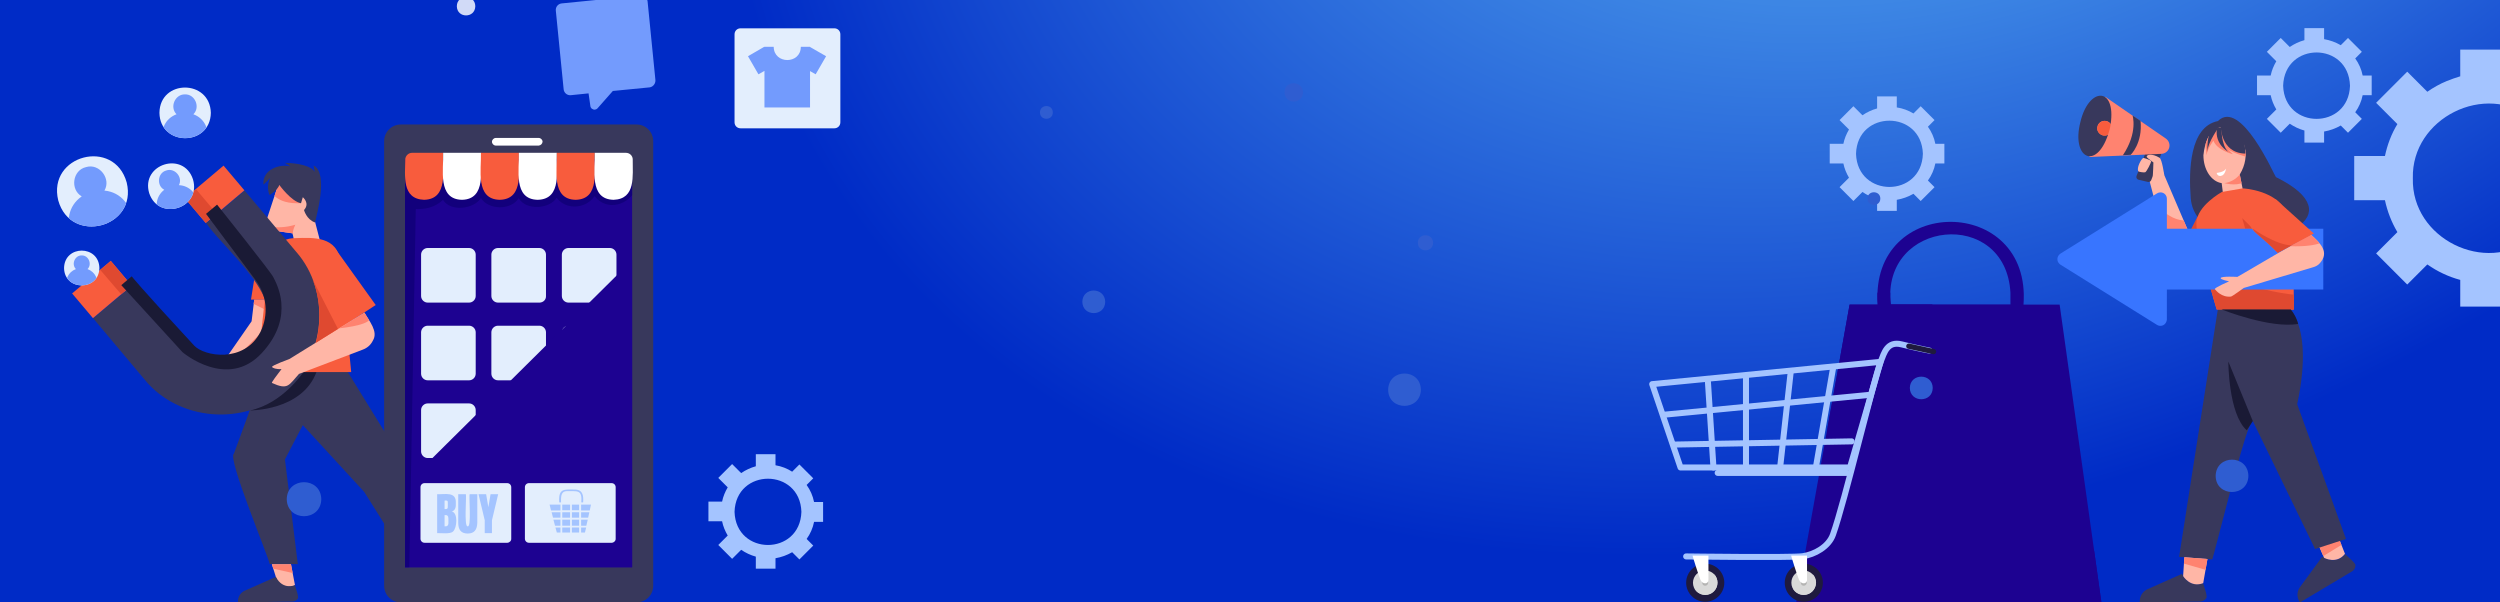 <?xml version="1.0" encoding="utf-8"?>
<!-- Generator: Adobe Illustrator 26.0.2, SVG Export Plug-In . SVG Version: 6.00 Build 0)  -->
<svg version="1.1" id="Layer_1" xmlns="http://www.w3.org/2000/svg" xmlns:xlink="http://www.w3.org/1999/xlink" x="0px" y="0px"
	 viewBox="0 0 1245 300" style="enable-background:new 0 0 1245 300;" xml:space="preserve">
<rect x="0" y="0" width="1245" height="300" fill="#333333" stroke="none"/>
<style type="text/css">
	.st0{clip-path:url(#SVGID_00000114758640670548478160000010423802094133191823_);}
	.st1{fill:url(#SVGID_00000106857486641941762240000001188245761394649260_);}
	.st2{fill:#A4C4FF;}
	.st3{fill:#1D0291;}
	.st4{clip-path:url(#SVGID_00000128475788714422982470000005082540209287165329_);}
	.st5{fill:#DF4930;}
	.st6{fill:#FFB6A6;}
	.st7{clip-path:url(#SVGID_00000099626704845411723360000013777375287086281126_);}
	.st8{fill:#FF8370;}
	.st9{fill:#38385C;}
	.st10{fill:#F85C3D;}
	.st11{clip-path:url(#SVGID_00000030470490179621590890000000820544576317285783_);}
	.st12{fill:#1A1A35;}
	.st13{clip-path:url(#SVGID_00000102509752015717184760000010605805809666828971_);}
	.st14{clip-path:url(#SVGID_00000001649541349174195860000009999159421216877238_);}
	.st15{clip-path:url(#SVGID_00000108296507953585436350000016534720125024532387_);}
	.st16{fill:#FFFFFF;}
	.st17{clip-path:url(#SVGID_00000121988852615430444970000014538630107973063088_);}
	.st18{clip-path:url(#SVGID_00000160180170976544393380000015628137977348270741_);}
	.st19{fill:#3875FF;}
	.st20{clip-path:url(#SVGID_00000147188247985440533980000005295734344051669182_);}
	.st21{clip-path:url(#SVGID_00000140009057719897202920000016529704320194368445_);}
	.st22{clip-path:url(#SVGID_00000109711963113818963580000006537044805951874229_);}
	.st23{fill:#739BFD;}
	.st24{clip-path:url(#SVGID_00000152948132529896272740000003690364137794854803_);}
	.st25{clip-path:url(#SVGID_00000073713934414541323430000006593816497921288383_);}
	.st26{clip-path:url(#SVGID_00000075139263302108459850000015052527411051549341_);}
	.st27{clip-path:url(#SVGID_00000115482531655024458230000015180059722470128550_);}
	.st28{clip-path:url(#SVGID_00000028294428773728891480000001438132896283788958_);}
	.st29{clip-path:url(#SVGID_00000107584797109097762120000012784126556559806132_);}
	.st30{clip-path:url(#SVGID_00000048503290864271831170000011625531072078554772_);}
	.st31{clip-path:url(#SVGID_00000085243097830586722840000016734271247608708542_);}
	.st32{clip-path:url(#SVGID_00000093879492364822886110000009915696682984740259_);}
	.st33{fill:#E3EEFD;}
	.st34{clip-path:url(#SVGID_00000045600186889050341140000009811505522713140889_);}
	.st35{clip-path:url(#SVGID_00000008133640992302135520000008172123083025846937_);}
	.st36{clip-path:url(#SVGID_00000127732394082139982940000007205657163009559738_);}
	.st37{clip-path:url(#SVGID_00000005248771731020348870000018292470602032273325_);}
	.st38{fill:#2F5DD1;}
	.st39{fill:#D1DAF7;}
	.st40{clip-path:url(#SVGID_00000080164644113937105890000009895473973826513301_);}
	.st41{clip-path:url(#SVGID_00000178165270633471512020000012084552123134310292_);}
	.st42{clip-path:url(#SVGID_00000028326991541447730210000011786860310609835176_);}
	.st43{fill:#12007C;}
	.st44{clip-path:url(#SVGID_00000022542223665110797670000018030469076463696547_);}
	.st45{fill:none;stroke:#A4C4FF;stroke-width:3;stroke-linecap:round;stroke-linejoin:round;}
	.st46{fill:none;stroke:#1F1A3E;stroke-width:2.62;stroke-linecap:round;stroke-linejoin:round;}
	.st47{fill:#1F1A3E;}
	.st48{fill:#D9D9D9;}
	.st49{fill:#B4B4B3;}
</style>
<g>
	<g id="Layer_2_00000089566639633931080950000008809695840782511024_">
		<g id="Слой_1">
			<g>
				<defs>
					<rect id="SVGID_1_" width="1245" height="300"/>
				</defs>
				<clipPath id="SVGID_00000070805066076035230330000011933525749061964946_">
					<use xlink:href="#SVGID_1_"  style="overflow:visible;"/>
				</clipPath>
				<g style="clip-path:url(#SVGID_00000070805066076035230330000011933525749061964946_);">
					
						<radialGradient id="SVGID_00000070101880990750379150000016554094259700388278_" cx="1769.45" cy="829.683" r="700.62" gradientTransform="matrix(-0.76 0.55 0.47 0.5 1940.34 -1631.31)" gradientUnits="userSpaceOnUse">
						<stop  offset="0" style="stop-color:#73D7FF"/>
						<stop  offset="1" style="stop-color:#002BC6"/>
					</radialGradient>
					<rect style="fill:url(#SVGID_00000070101880990750379150000016554094259700388278_);" width="1245" height="300"/>
					<path class="st2" d="M1218.4,40.4c-3.4,1.4-6.6,3.2-9.6,5.3l-10-10l-15.5,15.5l10.6,10.6c-3,4.9-5,10.3-6.2,15.9h-15.3v22h15.3
						c1.2,5.6,3.3,11,6.2,15.9l-10.6,10.6l15.5,15.5l10-10c5,3.5,10.5,6.1,16.4,7.7v13.3h22v-12.2c4.9-0.8,9.6-2.2,14-4.4v-17.6
						c-23.4,18.6-60.4,0.3-59.6-29.7c-0.8-30,36.2-48.4,59.6-29.7V41.3c-4.4-2.1-9.2-3.6-14-4.4V24.7h-22V38
						C1222.9,38.7,1220.6,39.5,1218.4,40.4z"/>
					<path class="st2" d="M1157.4,19.5V14h-9.8v6c-2.6,0.7-5.1,1.9-7.3,3.4l-4.5-4.5l-6.9,6.9l4.7,4.7c-1.3,2.2-2.3,4.6-2.8,7.1
						h-6.8v9.8h6.8c0.5,2.5,1.5,4.9,2.8,7.1l-4.7,4.7l6.9,6.9l4.5-4.5c2.2,1.5,4.7,2.7,7.3,3.4v6h9.8v-5.5c2.9-0.5,5.7-1.5,8.3-3
						l3.6,3.6l6.9-6.9l-3.3-3.3c1.8-2.5,3.1-5.4,3.7-8.5h4.5v-9.8h-4.5c-0.6-3.1-1.9-6-3.7-8.5l3.3-3.3l-6.9-6.9l-3.6,3.6
						C1163.1,21,1160.3,20,1157.4,19.5z M1170.3,42.7c-0.7,22-32.6,22-33.3,0C1137.7,20.6,1169.6,20.6,1170.3,42.7z"/>
					<path class="st2" d="M944.6,53.5V48h-9.8v6c-2.6,0.7-5.1,1.9-7.3,3.4l-4.5-4.5l-6.9,6.9l4.7,4.7c-1.3,2.2-2.3,4.6-2.8,7.1h-6.8
						v9.8h6.8c0.5,2.5,1.5,4.9,2.8,7.1l-4.7,4.7l6.9,6.9l4.5-4.5c2.2,1.5,4.7,2.7,7.3,3.4v6h9.8v-5.5c2.9-0.5,5.7-1.5,8.3-3l3.6,3.6
						l6.9-6.9l-3.3-3.3c1.8-2.5,3.1-5.4,3.7-8.5h4.5v-9.8h-4.5c-0.6-3.1-1.9-6-3.7-8.5l3.3-3.3l-6.9-6.9l-3.6,3.6
						C950.4,55,947.5,53.9,944.6,53.5z M957.6,76.6c-0.7,22-32.6,22-33.3,0C924.9,54.6,956.9,54.6,957.6,76.6z"/>
					<path class="st2" d="M386.2,231.7v-5.5h-9.8v6c-2.6,0.7-5.1,1.9-7.3,3.4l-4.5-4.5l-6.9,6.9l4.7,4.7c-1.3,2.2-2.3,4.6-2.8,7.1
						h-6.8v9.8h6.8c0.5,2.5,1.5,4.9,2.8,7.1l-4.7,4.7l6.9,6.9l4.5-4.5c2.2,1.5,4.7,2.7,7.3,3.4v6h9.8V278c2.9-0.5,5.7-1.5,8.3-3
						l3.6,3.6l6.9-6.9l-3.3-3.3c1.8-2.5,3.1-5.4,3.7-8.5h4.5V250h-4.5c-0.6-3.1-1.9-6-3.7-8.5l3.3-3.3l-6.9-6.9l-3.6,3.6
						C392,233.3,389.2,232.2,386.2,231.7z M399.1,254.9c-0.7,22-32.6,22-33.3,0C366.5,232.9,398.4,232.9,399.1,254.9z"/>
					<path id="SVGID" class="st3" d="M921.1,151.7h14c-4.1-55,76.8-54.9,72.6,0h18l20.8,148.3h-152L921.1,151.7z M1001.2,145.8
						c-2.3-42.6-64.4-36.5-59.6,5.8h59.6V145.8z"/>
					<g>
						<defs>
							<path id="SVGID_00000070823696994794559930000001338347698779581876_" d="M921.1,151.7h14c-4.1-55,76.8-54.9,72.6,0h18
								l20.8,148.3h-152L921.1,151.7z M1001.2,145.8c-2.3-42.6-64.4-36.5-59.6,5.8h59.6V145.8z"/>
						</defs>
						<clipPath id="SVGID_00000036945719876039846230000007648854501927546559_">
							<use xlink:href="#SVGID_00000070823696994794559930000001338347698779581876_"  style="overflow:visible;"/>
						</clipPath>
						<g style="clip-path:url(#SVGID_00000036945719876039846230000007648854501927546559_);">
							<g>
								<path class="st3" d="M1060.8,285.8c-69.9-43.7-87.1-56.9-99.4-140.1h-47.3l-9.4,161.8l151.6-0.5L1060.8,285.8z"/>
							</g>
						</g>
					</g>
					<polygon class="st5" points="1095,106.6 1083.3,129.6 1100.8,131.4 					"/>
					<polygon id="SVGID-2" class="st6" points="1074.9,80.4 1090.6,117.1 1078.2,119.5 1070.2,89.1 					"/>
					<g>
						<defs>
							<polygon id="SVGID_00000026869961588271358540000006902485343888513956_" points="1074.9,80.4 1090.6,117.1 1078.2,119.5 
								1070.2,89.1 							"/>
						</defs>
						<clipPath id="SVGID_00000163056809244326456850000013816214346350810288_">
							<use xlink:href="#SVGID_00000026869961588271358540000006902485343888513956_"  style="overflow:visible;"/>
						</clipPath>
						<g style="clip-path:url(#SVGID_00000163056809244326456850000013816214346350810288_);">
							<path class="st8" d="M1071.7,99.2c0,0,7.5,11.1,17.2,10.6l4.3,9.2l-18.2-2.1L1071.7,99.2z"/>
						</g>
					</g>
					<path class="st9" d="M1068.4,76.3l-4.4,11.3c-0.3,0.8,0.1,1.6,0.9,1.9c0,0,0.1,0,0.1,0l4.6,1.1c0.7,0.2,1.4-0.2,1.7-0.9
						l5.1-13.3L1068.4,76.3z"/>
					<path class="st8" d="M1048.4,48.2l30.2,20.8c1.4,1,2.1,2.7,1.7,4.4l0,0c-0.4,1.8-2,3.1-3.8,3.2l-36,1.6L1048.4,48.2z"/>
					<path class="st9" d="M1044.5,63c0.5-2,2.5-3.2,4.5-2.7c0.9,0.2,1.6,0.7,2.1,1.5c2.8-18.8-11-18.6-15.1-0.9
						c-4.5,17.7,7.7,24.2,13.8,6.2c-1.8,0.9-4.1,0.2-5-1.6C1044.4,64.7,1044.3,63.8,1044.5,63z"/>
					<path class="st10" d="M1051.1,61.8c-1.2-1.7-3.4-2.1-5.1-0.9c-0.7,0.5-1.3,1.3-1.5,2.1c-0.8,3,2.7,5.7,5.3,4.1
						C1050.4,65.4,1050.9,63.6,1051.1,61.8z"/>
					<path class="st9" d="M1062,57.5c0,0,2.8,8.4-4.8,19.8l3.9-0.2c0,0,6-5.8,4.9-16.9L1062,57.5z"/>
					<path class="st6" d="M1077.8,87.2c0,0-1.1-7.8-2.3-8.6c-3.9-2.4-6.8-1.6-6.4-0.4c0.2,0.5,3.3,2.7,3.3,2.7s-0.2,6.2-0.3,6.7
						C1071.8,88.6,1077.8,87.2,1077.8,87.2z"/>
					<path class="st6" d="M1067.4,78.6c0,0,3.9,1.1,3.9,1.7s-2.3,5.3-3,5.5s-3.3-0.2-3.4-0.5C1063.9,83.8,1066.2,79.2,1067.4,78.6z"
						/>
					<path class="st9" d="M1167.9,275.9c0,0-4.3,5.9-11.4,1.3l-11.2,15.3c-1.6,2.3-1.5,5.3,0.1,7.5l0,0l26-15.5
						c1-0.6,1.6-1.7,1.6-2.9C1173.2,280.3,1168.6,276.9,1167.9,275.9z"/>
					<path id="SVGID-3" class="st6" d="M1154.1,270.2l3.3,7.6c0,0,6.2,3.4,10.4-2l-4.4-11.1L1154.1,270.2z"/>
					<g>
						<defs>
							<path id="SVGID_00000123441289191404905760000006481499249474060179_" d="M1154.1,270.2l3.3,7.6c0,0,6.2,3.4,10.4-2
								l-4.4-11.1L1154.1,270.2z"/>
						</defs>
						<clipPath id="SVGID_00000143579358387079432510000013406502474574493852_">
							<use xlink:href="#SVGID_00000123441289191404905760000006481499249474060179_"  style="overflow:visible;"/>
						</clipPath>
						<g style="clip-path:url(#SVGID_00000143579358387079432510000013406502474574493852_);">
							<polygon class="st8" points="1156.4,277.3 1166.8,270.9 1164.7,265.3 1153.3,271.9 							"/>
						</g>
					</g>
					<path class="st9" d="M1144,201.3c9.5-44.4-7.9-51.2-7.9-51.2h-31l-19.9,127.2l16.5,1.3c0.9-1.7,17.5-70.5,20.2-68.9l31,63.7
						l15.4-5L1144,201.3z"/>
					<path class="st12" d="M1121.9,209.7l-12.2-29.7c0,0,0,26.2,9.2,34.3L1121.9,209.7z"/>
					<path class="st9" d="M1104.5,60.3c11.4-11.4,28,26.8,28.9,27.9c39.5,19.3-0.7,37.4-28.9,26.7c-7.5-1.9-12.9-8.4-13.5-16.1
						C1089.9,84.7,1090.5,63.1,1104.5,60.3z"/>
					<path id="SVGID-4" class="st6" d="M1097.3,77.3c2.9-27.5,29.8-9.7,18.1,9.6l2.8,13.8l-10.4,1.8l-1.4-11.3
						C1101.2,90.4,1097.3,84.5,1097.3,77.3z"/>
					<g>
						<defs>
							<path id="SVGID_00000111183912119823216430000008422275338433455797_" d="M1097.3,77.3c2.9-27.5,29.8-9.7,18.1,9.6l2.8,13.8
								l-10.4,1.8l-1.4-11.3C1101.2,90.4,1097.3,84.5,1097.3,77.3z"/>
						</defs>
						<clipPath id="SVGID_00000105402437917496992500000003014298179240253618_">
							<use xlink:href="#SVGID_00000111183912119823216430000008422275338433455797_"  style="overflow:visible;"/>
						</clipPath>
						<g style="clip-path:url(#SVGID_00000105402437917496992500000003014298179240253618_);">
							<path class="st8" d="M1119.7,78.4c0,0-7.7-2-10.3-4.2l2.6,2.6c0,0-7.9-1.9-9.7-6.7c0,0-3.1,3.9-3.4,7.2
								c-0.5-4-2.4-12.5,5.3-13.6l14.9,11.9L1119.7,78.4z"/>
						</g>
					</g>
					<g>
						<defs>
							<path id="SVGID_00000081625790592809158670000012576925455754464402_" d="M1097.3,77.3c2.9-27.5,29.8-9.7,18.1,9.6l2.8,13.8
								l-10.4,1.8l-1.4-11.3C1101.2,90.4,1097.3,84.5,1097.3,77.3z"/>
						</defs>
						<clipPath id="SVGID_00000046305902942417540970000010029634772932197265_">
							<use xlink:href="#SVGID_00000081625790592809158670000012576925455754464402_"  style="overflow:visible;"/>
						</clipPath>
						<g style="clip-path:url(#SVGID_00000046305902942417540970000010029634772932197265_);">
							<path class="st8" d="M1115.3,87c-1.9,2.3-4.6,3.8-7.6,4.2c0,0,5.7,1.6,9.3-0.3L1115.3,87"/>
						</g>
					</g>
					<g>
						<defs>
							<path id="SVGID_00000010280169086094062410000005335408613896188304_" d="M1097.3,77.3c2.9-27.5,29.8-9.7,18.1,9.6l2.8,13.8
								l-10.4,1.8l-1.4-11.3C1101.2,90.4,1097.3,84.5,1097.3,77.3z"/>
						</defs>
						<clipPath id="SVGID_00000057143869876764354190000017812022068646745498_">
							<use xlink:href="#SVGID_00000010280169086094062410000005335408613896188304_"  style="overflow:visible;"/>
						</clipPath>
						<g style="clip-path:url(#SVGID_00000057143869876764354190000017812022068646745498_);">
							<path class="st16" d="M1103.9,86.1c0,0,3.5-0.2,4.7-2.1c0,0-0.5,3.3-2.6,3.6c-0.9,0.2-1.8-0.3-2-1.2
								C1103.9,86.3,1103.9,86.2,1103.9,86.1z"/>
						</g>
					</g>
					<path class="st9" d="M1105.9,62c0,0-0.5,14.2,12.3,14.5C1118.2,76.6,1118.6,60.1,1105.9,62z"/>
					<path class="st9" d="M1106.3,63.4c0,0-0.3,8.9,3.4,12.2c0,0-6.8-3.6-5.7-11.4C1104,64.2,1104.3,63.3,1106.3,63.4z"/>
					<path class="st9" d="M1105.1,63.2c0,0-5.6,7.5-5.9,12.4c0,0-0.2-7.8,2.2-12.2L1105.1,63.2z"/>
					<path id="SVGID-5" class="st10" d="M1103.9,154.1c0,0-10.4-34.5-10.1-43.1s12.7-15.4,12.7-15.4l10.4-1.8c0,0,18.1,0.9,22,13
						s3.4,47.4,3.4,47.4L1103.9,154.1z"/>
					<g>
						<defs>
							<path id="SVGID_00000091016150476747241250000007287138804165287589_" d="M1103.9,154.1c0,0-10.4-34.5-10.1-43.1
								s12.7-15.4,12.7-15.4l10.4-1.8c0,0,18.1,0.9,22,13s3.4,47.4,3.4,47.4L1103.9,154.1z"/>
						</defs>
						<clipPath id="SVGID_00000086687959446604814460000007574477885672882862_">
							<use xlink:href="#SVGID_00000091016150476747241250000007287138804165287589_"  style="overflow:visible;"/>
						</clipPath>
						<g style="clip-path:url(#SVGID_00000086687959446604814460000007574477885672882862_);">
							<path class="st5" d="M1094.9,134c0,0,34.6,13.2,52.6,13v9.6h-46.8L1094.9,134z"/>
						</g>
					</g>
					<g>
						<defs>
							<path id="SVGID_00000110446245084438084200000017636195025318351803_" d="M1103.9,154.1c0,0-10.4-34.5-10.1-43.1
								s12.7-15.4,12.7-15.4l10.4-1.8c0,0,18.1,0.9,22,13s3.4,47.4,3.4,47.4L1103.9,154.1z"/>
						</defs>
						<clipPath id="SVGID_00000031921739689882385720000010821075028496912814_">
							<use xlink:href="#SVGID_00000110446245084438084200000017636195025318351803_"  style="overflow:visible;"/>
						</clipPath>
						<g style="clip-path:url(#SVGID_00000031921739689882385720000010821075028496912814_);">
							<polyline class="st5" points="1121.9,113.9 1116.6,108.6 1118.1,113.9 1121.9,113.9 							"/>
						</g>
					</g>
					<path class="st19" d="M1157,113.9h-77.9V99c0-1.8-1.4-3.2-3.2-3.2c-0.6,0-1.2,0.2-1.7,0.5l-48.1,30c-1.5,1-2,3-1,4.5
						c0.3,0.4,0.6,0.7,1,1l48.1,30c1.5,0.9,3.5,0.5,4.4-1.1c0.3-0.5,0.5-1.1,0.5-1.6v-14.9h77.9V113.9z"/>
					<path id="SVGID-6" class="st6" d="M1110.1,140.1c0,0-4.3-0.8-4.2-1.6c0.2-1.1,8.3-0.6,8.3-0.6c3.3-1.8,34.2-20.3,36.8-20.9
						c4.5,4.1,9.5,8.7,3.9,14.5l0,0c-0.8,0.7-1.7,1.2-2.7,1.5l-34.8,10.4c0,0-5.7,4.2-6.4,4.3c-4.7,0.5-7.5-3.1-8-3.7
						S1110.1,140.1,1110.1,140.1z"/>
					<g>
						<defs>
							<path id="SVGID_00000063624612519032213530000003120865428641207464_" d="M1110.1,140.1c0,0-4.3-0.8-4.2-1.6
								c0.2-1.1,8.3-0.6,8.3-0.6c3.3-1.8,34.2-20.3,36.8-20.9c4.5,4.1,9.5,8.7,3.9,14.5l0,0c-0.8,0.7-1.7,1.2-2.7,1.5l-34.8,10.4
								c0,0-5.7,4.2-6.4,4.3c-4.7,0.5-7.5-3.1-8-3.7S1110.1,140.1,1110.1,140.1z"/>
						</defs>
						<clipPath id="SVGID_00000058566848662388949830000001455818614242841228_">
							<use xlink:href="#SVGID_00000063624612519032213530000003120865428641207464_"  style="overflow:visible;"/>
						</clipPath>
						<g style="clip-path:url(#SVGID_00000058566848662388949830000001455818614242841228_);">
							<path class="st8" d="M1157.9,119.7c0,0-2.9,3.8-20.4,2.8l15.3-9.5L1157.9,119.7z"/>
						</g>
					</g>
					<path id="SVGID-7" class="st10" d="M1133.3,99.2l19,17.1l-18,9.6C1119.3,110.4,1113.7,114.8,1133.3,99.2z"/>
					<g>
						<defs>
							<path id="SVGID_00000178888381481409624480000016374381902859210889_" d="M1133.3,99.2l19,17.1l-18,9.6
								C1119.3,110.4,1113.7,114.8,1133.3,99.2z"/>
						</defs>
						<clipPath id="SVGID_00000082364807183457447050000012542334235340670115_">
							<use xlink:href="#SVGID_00000178888381481409624480000016374381902859210889_"  style="overflow:visible;"/>
						</clipPath>
						<g style="clip-path:url(#SVGID_00000082364807183457447050000012542334235340670115_);">
							<path class="st5" d="M1121.9,113.9c0,0,11.5,8.2,19.5,8.3l0,0l-7.2,5C1134.2,127.2,1123.1,117.2,1121.9,113.9"/>
						</g>
					</g>
					<path class="st9" d="M1097.2,290.4c0,0-6.7,2.9-10.6-4.6l-17.3,7.7c-2.5,1.2-3.9,3.8-3.7,6.5l0,0l30.2-0.4
						c1.2-0.1,2.2-0.7,2.9-1.7C1099.6,296.9,1097.3,291.6,1097.2,290.4z"/>
					<path id="SVGID-8" class="st6" d="M1087.8,277.5l-0.6,9.4c0,0,3.6,6,10,3.5l2.1-12L1087.8,277.5z"/>
					<g>
						<defs>
							<path id="SVGID_00000048488699679600447570000005943585385770704259_" d="M1087.8,277.5l-0.6,9.4c0,0,3.6,6,10,3.5l2.1-12
								L1087.8,277.5z"/>
						</defs>
						<clipPath id="SVGID_00000090973908381798401160000008116568967113710240_">
							<use xlink:href="#SVGID_00000048488699679600447570000005943585385770704259_"  style="overflow:visible;"/>
						</clipPath>
						<g style="clip-path:url(#SVGID_00000090973908381798401160000008116568967113710240_);">
							<path class="st8" d="M1085.9,280.2l13.6,3.9c0,0,1.8-7.8,1.1-8.2s-13.4,0-13.4,0L1085.9,280.2z"/>
						</g>
					</g>
					<path class="st12" d="M1106.3,154.1c0,0,24.3,9.7,38.2,7.2c-0.7-2.6-2-5.1-3.7-7.2H1106.3z"/>
					<path class="st23" d="M326.4,39.9l-3.9-39.2c-0.2-1.8-1.8-3.1-3.6-2.9c0,0,0,0,0,0l-39.2,3.9c-1.8,0.2-3.1,1.8-2.9,3.6
						c0,0,0,0,0,0l3.9,39.2c0.2,1.8,1.8,3.1,3.6,2.9c0,0,0,0,0,0l8.8-0.9l0.9,6.3c0.1,1.1,1.2,1.9,2.3,1.8c0.5-0.1,1-0.3,1.3-0.7
						l7.6-8.6l18.4-1.8C325.3,43.2,326.5,41.6,326.4,39.9z"/>
					<path id="SVGID-9" class="st6" d="M220.8,287.2l-3.8-8.3l-10.4,2.1l5.4,10.6C215.9,293.1,221.7,294.4,220.8,287.2z"/>
					<g>
						<defs>
							<path id="SVGID_00000027566376078063140120000006828185608647802045_" d="M220.8,287.2l-3.8-8.3l-10.4,2.1l5.4,10.6
								C215.9,293.1,221.7,294.4,220.8,287.2z"/>
						</defs>
						<clipPath id="SVGID_00000005950071236701631020000015016991292963446717_">
							<use xlink:href="#SVGID_00000027566376078063140120000006828185608647802045_"  style="overflow:visible;"/>
						</clipPath>
						<g style="clip-path:url(#SVGID_00000005950071236701631020000015016991292963446717_);">
							<polygon class="st8" points="221.8,281 206.6,287.2 202.7,278.9 217.2,277.1 							"/>
						</g>
					</g>
					<path class="st9" d="M211.3,291.4c0,0,6,2.7,9.5-4.1l15.6,6.9c2.2,1,3.5,3.4,3.3,5.8l-27.2-0.4c-1.1-0.1-2.1-0.7-2.6-1.6
						C209.2,297.2,211.2,292.3,211.3,291.4z"/>
					<polygon id="SVGID-10" class="st6" points="126.6,149.2 125.3,160 109.4,182.9 119.3,184.2 134.8,166.7 137,149.2 					"/>
					<g>
						<defs>
							<polygon id="SVGID_00000078012970993910654400000011301638346694538424_" points="126.6,149.2 125.3,160 109.4,182.9 
								119.3,184.2 134.8,166.7 137,149.2 							"/>
						</defs>
						<clipPath id="SVGID_00000029009216257367776180000015465919544402502548_">
							<use xlink:href="#SVGID_00000078012970993910654400000011301638346694538424_"  style="overflow:visible;"/>
						</clipPath>
						<g style="clip-path:url(#SVGID_00000029009216257367776180000015465919544402502548_);">
							<polygon class="st8" points="125,150.7 133.5,154.9 133.2,147.7 125.7,147.6 							"/>
						</g>
					</g>
					<g>
						<defs>
							<polygon id="SVGID_00000139996083635466574910000006779594010821993108_" points="126.6,149.2 125.3,160 109.4,182.9 
								119.3,184.2 134.8,166.7 137,149.2 							"/>
						</defs>
						<clipPath id="SVGID_00000101788027555220777540000010078701172151985810_">
							<use xlink:href="#SVGID_00000139996083635466574910000006779594010821993108_"  style="overflow:visible;"/>
						</clipPath>
						<g style="clip-path:url(#SVGID_00000101788027555220777540000010078701172151985810_);">
							<path class="st8" d="M132,163.6c-0.4,0.5-19.4,19.6-19.4,19.6s18.4-7,19.4-10.5S132,163.6,132,163.6z"/>
						</g>
					</g>
					<polygon class="st10" points="133.5,149.2 125,149.2 127.9,130.9 135.1,126 					"/>
					<path id="SVGID-11" class="st6" d="M138.5,92.1l-5.4,16.4c-0.9,2.6,0.6,5.4,3.2,6.3c0.3,0.1,0.6,0.2,0.9,0.2l8.5,1.2l2.8,13.8
						H162l-9.9-37.9H138.5z"/>
					<g>
						<defs>
							<path id="SVGID_00000025422569854715567830000013500772211137352852_" d="M138.5,92.1l-5.4,16.4c-0.9,2.6,0.6,5.4,3.2,6.3
								c0.3,0.1,0.6,0.2,0.9,0.2l8.5,1.2l2.8,13.8H162l-9.9-37.9H138.5z"/>
						</defs>
						<clipPath id="SVGID_00000153707735953091210360000009192172209622368927_">
							<use xlink:href="#SVGID_00000025422569854715567830000013500772211137352852_"  style="overflow:visible;"/>
						</clipPath>
						<g style="clip-path:url(#SVGID_00000153707735953091210360000009192172209622368927_);">
							<path class="st8" d="M132.9,112.6c4.7,1,9.6,0.7,14.2-0.7c0,0-1.6,2.9-1.2,5.1l0,0C145.9,117,133.9,116.7,132.9,112.6z"/>
						</g>
					</g>
					<g>
						<defs>
							<path id="SVGID_00000128474416633054774050000013075260273021527987_" d="M138.5,92.1l-5.4,16.4c-0.9,2.6,0.6,5.4,3.2,6.3
								c0.3,0.1,0.6,0.2,0.9,0.2l8.5,1.2l2.8,13.8H162l-9.9-37.9H138.5z"/>
						</defs>
						<clipPath id="SVGID_00000147200879383173111230000010585363706352960189_">
							<use xlink:href="#SVGID_00000128474416633054774050000013075260273021527987_"  style="overflow:visible;"/>
						</clipPath>
						<g style="clip-path:url(#SVGID_00000147200879383173111230000010585363706352960189_);">
							<path class="st8" d="M135.2,95.1c0,0,1.7,6.7,14.7,6.1l0,0l-10.7-10.6L135.2,95.1z"/>
						</g>
					</g>
					<path class="st9" d="M139.1,92.1c0,0,6,8.3,10.8,9.1l0.9-3c0,0,3.7,3,0.6,6.4c0,0,1.2,4.7,5.5,6.2c0.5-3,6.9-24.2-0.7-28.4
						l0.5,3.3c-1.4-3-8.1-4.5-14.8-4.6l2.7,1.8c-5.2-1.4-14.1,1.4-13.4,9.1l3.4-3.4c-1.4,2.6-1.5,5.7-0.4,8.5
						C134.3,97.2,138.5,94.4,139.1,92.1z"/>
					<path class="st9" d="M131.4,185.2l-14.9,40.7c-3.6,1.7,17.5,52,17.8,55h14l-6.4-52.1l8.9-17.1l30.6,33.3l23.6,37.5l15.2-3.2
						l-16.7-44.8l-30.4-49.4L131.4,185.2z"/>
					<path class="st12" d="M151.1,185.3c0,0-10.4,15.8-26.7,19.1c0,0,25.9,0.3,33.2-19.1H151.1z"/>
					<path class="st10" d="M127.9,185.3h47l-5.4-55.1c-1.6-12.4-13-12-22.7-11.6c-6.6,0-12.1,4.9-12.8,11.4L127.9,185.3z"/>
					<path id="SVGID-12" class="st9" d="M141.6,194.9c20.6-16.7,23.4-49.6,5.9-69.5l-25.7-30.5l-19.2,16.2
						c12.4,17.2,47.7,42.6,22.8,64.6c-25.8,20.8-45-18.3-59.8-33.4l-19.2,16.2L72,189C88.7,209.6,121.6,212.4,141.6,194.9z"/>
					
						<rect id="SVGID-13" x="94.3" y="88.8" transform="matrix(0.764 -0.645 0.645 0.764 -37.251 91.71)" class="st10" width="25.2" height="16.1"/>
					<g>
						<defs>
							
								<rect id="SVGID_00000140006593783491533160000013134649854623654292_" x="94.3" y="88.8" transform="matrix(0.764 -0.645 0.645 0.764 -37.251 91.71)" width="25.2" height="16.1"/>
						</defs>
						<clipPath id="SVGID_00000024680599531836601680000009981328819281827208_">
							<use xlink:href="#SVGID_00000140006593783491533160000013134649854623654292_"  style="overflow:visible;"/>
						</clipPath>
						<g style="clip-path:url(#SVGID_00000024680599531836601680000009981328819281827208_);">
							<polyline class="st5" points="108,106.5 97.6,94.2 92.1,98.8 102.5,111.1 108,106.5 							"/>
						</g>
					</g>
					
						<rect id="SVGID-14" x="38.1" y="136.2" transform="matrix(0.764 -0.645 0.645 0.764 -81.05 66.654)" class="st10" width="25.2" height="16.1"/>
					<g>
						<defs>
							
								<rect id="SVGID_00000105388844234642311250000001388990993734082738_" x="38.1" y="136.2" transform="matrix(0.764 -0.645 0.645 0.764 -81.05 66.654)" width="25.2" height="16.1"/>
						</defs>
						<clipPath id="SVGID_00000036965381566872817990000008725952559225703088_">
							<use xlink:href="#SVGID_00000105388844234642311250000001388990993734082738_"  style="overflow:visible;"/>
						</clipPath>
						<g style="clip-path:url(#SVGID_00000036965381566872817990000008725952559225703088_);">
							<polyline class="st5" points="60.4,146.6 49.9,134.4 55.2,130 65.5,142.3 60.4,146.6 							"/>
						</g>
					</g>
					<polygon class="st10" points="166.6,123.3 187.1,151.9 169.2,163.6 					"/>
					<path id="SVGID-15" class="st6" d="M135.5,182.7c-0.2-0.7,8.6-3.9,8.6-3.9l37.4-23.1c2.3,4.1,7,9.4,4.2,13.9l0,0
						c-1,2.1-2.8,3.7-5,4.5l-31.8,12.1c-5.1,5.6-5.4,8.2-13.5,4.5c-0.2-0.3,2.4-3.8,4.8-6.9C137.8,184,135.6,183.3,135.5,182.7z"/>
					<g>
						<defs>
							<path id="SVGID_00000171715149427044230520000018215923220734335916_" d="M135.5,182.7c-0.2-0.7,8.6-3.9,8.6-3.9l37.4-23.1
								c2.3,4.1,7,9.4,4.2,13.9l0,0c-1,2.1-2.8,3.7-5,4.5l-31.8,12.1c-5.1,5.6-5.4,8.2-13.5,4.5c-0.2-0.3,2.4-3.8,4.8-6.9
								C137.8,184,135.6,183.3,135.5,182.7z"/>
						</defs>
						<clipPath id="SVGID_00000144295783258754413290000015053575382663601795_">
							<use xlink:href="#SVGID_00000171715149427044230520000018215923220734335916_"  style="overflow:visible;"/>
						</clipPath>
						<g style="clip-path:url(#SVGID_00000144295783258754413290000015053575382663601795_);">
							<path class="st8" d="M168,163.6c0,0,15-1.3,16.3-4.8l-3.7-5.5L168,163.6"/>
						</g>
					</g>
					<path class="st5" d="M168.3,163.8l-12.6-24.6c3.9,10.1,4.4,21.1,1.6,31.5L168.3,163.8z"/>
					<path id="SVGID-16" class="st6" d="M146.9,291.4l-2-10.4h-9.5l2.6,8.3C137.9,289.3,142.3,294.2,146.9,291.4z"/>
					<g>
						<defs>
							<path id="SVGID_00000135688700878714164530000008729213693431108767_" d="M146.9,291.4l-2-10.4h-9.5l2.6,8.3
								C137.9,289.3,142.3,294.2,146.9,291.4z"/>
						</defs>
						<clipPath id="SVGID_00000124882592234465366830000014509296391369942422_">
							<use xlink:href="#SVGID_00000135688700878714164530000008729213693431108767_"  style="overflow:visible;"/>
						</clipPath>
						<g style="clip-path:url(#SVGID_00000124882592234465366830000014509296391369942422_);">
							<polygon class="st8" points="146.9,285.6 135.1,283 134.4,280.2 145.7,279.9 							"/>
						</g>
					</g>
					<path class="st9" d="M146.9,291.4c0,0-6,2.7-9.5-4.1l-15.6,6.9c-2.2,1-3.5,3.4-3.3,5.8l0,0l27.2-0.4c1.1-0.1,2-0.6,2.6-1.5
						C149,297.2,147,292.4,146.9,291.4z"/>
					<path id="SVGID-17" class="st33" d="M79.4,56.2c0.3,16.8,25.3,16.8,25.6,0C104.6,39.4,79.6,39.4,79.4,56.2z"/>
					<g>
						<defs>
							<path id="SVGID_00000118357008955833762330000017129441275146613182_" d="M79.4,56.2c0.3,16.8,25.3,16.8,25.6,0
								C104.6,39.4,79.6,39.4,79.4,56.2z"/>
						</defs>
						<clipPath id="SVGID_00000129901034132366048220000006144256787365674936_">
							<use xlink:href="#SVGID_00000118357008955833762330000017129441275146613182_"  style="overflow:visible;"/>
						</clipPath>
						<g style="clip-path:url(#SVGID_00000129901034132366048220000006144256787365674936_);">
							<path class="st23" d="M87.9,56.9c-3.5-3.5-0.8-10,4.2-9.9c5-0.2,7.8,6.4,4.2,9.9c11.6,4.3,8.3,22.4-4.2,22.2
								C79.6,79.4,76.3,61.3,87.9,56.9z"/>
						</g>
					</g>
					<path id="SVGID-18" class="st33" d="M74.3,96.2c4.8,14.3,26.1,7.5,21.8-6.9C91.4,75,70,81.7,74.3,96.2z"/>
					<g>
						<defs>
							<path id="SVGID_00000150104442863448073040000003435781486390064056_" d="M74.3,96.2c4.8,14.3,26.1,7.5,21.8-6.9
								C91.4,75,70,81.7,74.3,96.2z"/>
						</defs>
						<clipPath id="SVGID_00000138543452182521531130000012034882649438577049_">
							<use xlink:href="#SVGID_00000150104442863448073040000003435781486390064056_"  style="overflow:visible;"/>
						</clipPath>
						<g style="clip-path:url(#SVGID_00000138543452182521531130000012034882649438577049_);">
							<path class="st23" d="M81.8,94.5c-3.9-2-3.4-8.4,1-9.6c4.2-1.5,8.4,3.4,6.3,7.3c11.1,0.6,13.2,16.9,2.4,20.1
								C80.7,115.9,73.1,101.3,81.8,94.5z"/>
						</g>
					</g>
					<path id="SVGID-19" class="st33" d="M31.9,133.5c0.2,11.5,17.4,11.5,17.6,0C49.3,121.9,32.1,121.9,31.9,133.5z"/>
					<g>
						<defs>
							<path id="SVGID_00000059302640856243111110000017397600459271273607_" d="M31.9,133.5c0.2,11.5,17.4,11.5,17.6,0
								C49.3,121.9,32.1,121.9,31.9,133.5z"/>
						</defs>
						<clipPath id="SVGID_00000183215697092513003560000007194372646362114488_">
							<use xlink:href="#SVGID_00000059302640856243111110000017397600459271273607_"  style="overflow:visible;"/>
						</clipPath>
						<g style="clip-path:url(#SVGID_00000183215697092513003560000007194372646362114488_);">
							<path class="st23" d="M37.8,134c-2.4-2.4-0.5-6.9,2.9-6.8c3.4-0.1,5.3,4.4,2.9,6.8c8,3,5.7,15.4-2.9,15.3
								C32.1,149.4,29.9,137,37.8,134z"/>
						</g>
					</g>
					<path id="SVGID-20" class="st33" d="M29,99.8c6.2,22.3,39.6,13.6,34.1-8.9C56.9,68.5,23.5,77.2,29,99.8z"/>
					<g>
						<defs>
							<path id="SVGID_00000082352440424080193940000016652230259336798631_" d="M29,99.8c6.2,22.3,39.6,13.6,34.1-8.9
								C56.9,68.5,23.5,77.2,29,99.8z"/>
						</defs>
						<clipPath id="SVGID_00000089539489229414115450000007854910172198723240_">
							<use xlink:href="#SVGID_00000082352440424080193940000016652230259336798631_"  style="overflow:visible;"/>
						</clipPath>
						<g style="clip-path:url(#SVGID_00000089539489229414115450000007854910172198723240_);">
							<path class="st23" d="M40.7,97.8c-5.9-3.4-4.6-13.1,2.2-14.6c6.6-2,12.6,5.9,9.1,11.7c17,1.7,18.9,27,2.1,31.2
								C37.3,130.6,26.7,107.6,40.7,97.8z"/>
						</g>
					</g>
					<path class="st38" d="M550.4,150.3c-0.1,7.5-11.3,7.5-11.4,0C539.1,142.8,550.2,142.8,550.4,150.3z"/>
					<path class="st38" d="M524.3,56c0,4.2-6.4,4.2-6.4,0S524.3,51.7,524.3,56z"/>
					<path class="st38" d="M707.6,194.1c-0.2,10.7-16.2,10.7-16.3,0C691.5,183.3,707.4,183.3,707.6,194.1z"/>
					<path class="st38" d="M301.6,78c0,5-7.6,5-7.6,0S301.5,73,301.6,78z"/>
					<path class="st39" d="M236.7,3.1c-0.1,6.1-9.1,6.1-9.2,0C227.6-3,236.6-3,236.7,3.1z"/>
					<path class="st38" d="M160,248.6c-0.2,11.3-17,11.3-17.2,0C143,237.3,159.8,237.3,160,248.6z"/>
					<path class="st38" d="M962.5,193.2c-0.1,7.5-11.3,7.5-11.4,0C951.2,185.7,962.4,185.7,962.5,193.2z"/>
					<path class="st38" d="M936.4,98.9c0,4.2-6.4,4.2-6.4,0S936.4,94.7,936.4,98.9z"/>
					<path class="st38" d="M1119.7,237c-0.2,10.7-16.2,10.7-16.3,0C1103.6,226.2,1119.5,226.2,1119.7,237z"/>
					<path class="st38" d="M713.7,120.9c0,5-7.6,5-7.6,0S713.6,115.9,713.7,120.9z"/>
					<path class="st38" d="M648.9,46c-0.1,6.1-9.1,6.1-9.2,0S648.8,40,648.9,46z"/>
					<path class="st9" d="M199.6,300H317c4.6,0,8.3-3.7,8.3-8.3c0,0,0,0,0,0V70.3c0-4.6-3.7-8.3-8.3-8.3c0,0,0,0,0,0H199.6
						c-4.6,0-8.3,3.7-8.3,8.3c0,0,0,0,0,0v221.4C191.3,296.3,195,300,199.6,300C199.6,300,199.6,300,199.6,300z"/>
					<rect id="SVGID-21" x="201.7" y="79.4" class="st3" width="113.1" height="203.1"/>
					<g>
						<defs>
							<rect id="SVGID_00000176722069580711468920000013753596793534623905_" x="201.7" y="79.4" width="113.1" height="203.1"/>
						</defs>
						<clipPath id="SVGID_00000173119965899391949250000018333853210816977337_">
							<use xlink:href="#SVGID_00000176722069580711468920000013753596793534623905_"  style="overflow:visible;"/>
						</clipPath>
						<g style="clip-path:url(#SVGID_00000173119965899391949250000018333853210816977337_);">
							<path class="st33" d="M233.6,150.7H213c-1.8,0-3.3-1.5-3.3-3.3v-20.6c0-1.8,1.5-3.3,3.3-3.3h20.6c1.8,0,3.3,1.5,3.3,3.3v20.6
								C236.9,149.2,235.4,150.7,233.6,150.7z"/>
							<path class="st33" d="M268.6,150.7H248c-1.8,0-3.3-1.5-3.3-3.3v-20.6c0-1.8,1.5-3.3,3.3-3.3h20.6c1.8,0,3.3,1.5,3.3,3.3v20.6
								c0.1,1.8-1.3,3.2-3.1,3.3C268.7,150.7,268.7,150.7,268.6,150.7z"/>
							<path class="st33" d="M303.7,150.7h-20.6c-1.8,0-3.3-1.5-3.3-3.3v-20.6c0-1.8,1.5-3.3,3.3-3.3h20.6c1.8,0,3.3,1.5,3.3,3.3
								v20.6C307,149.2,305.5,150.7,303.7,150.7z"/>
							<path class="st33" d="M233.6,189.4H213c-1.8,0-3.3-1.5-3.3-3.3v-20.6c0-1.8,1.5-3.3,3.3-3.3h20.6c1.8,0,3.3,1.5,3.3,3.3v20.6
								C236.9,187.9,235.4,189.4,233.6,189.4z"/>
							<path class="st33" d="M268.6,189.4H248c-1.8,0-3.3-1.5-3.3-3.3v-20.6c0-1.8,1.5-3.3,3.3-3.3h20.6c1.8,0,3.3,1.5,3.3,3.3v20.6
								c0.1,1.8-1.3,3.2-3.1,3.3C268.7,189.4,268.7,189.4,268.6,189.4z"/>
							<path class="st33" d="M303.7,189.4h-20.6c-1.8,0-3.3-1.5-3.3-3.3v-20.6c0-1.8,1.5-3.3,3.3-3.3h20.6c1.8,0,3.3,1.5,3.3,3.3
								v20.6C307,187.9,305.5,189.4,303.7,189.4z"/>
							<path class="st33" d="M233.6,228.1H213c-1.8,0-3.3-1.5-3.3-3.3v-20.6c0-1.8,1.5-3.3,3.3-3.3h20.6c1.8,0,3.3,1.5,3.3,3.3v20.6
								C236.9,226.6,235.4,228.1,233.6,228.1z"/>
							<path class="st33" d="M268.6,228.1H248c-1.8,0-3.3-1.5-3.3-3.3v-20.6c0-1.8,1.5-3.3,3.3-3.3h20.6c1.8,0,3.3,1.5,3.3,3.3v20.6
								c0.1,1.8-1.3,3.2-3.1,3.3C268.7,228.1,268.7,228.1,268.6,228.1z"/>
							<path class="st33" d="M303.7,228.1h-20.6c-1.8,0-3.3-1.5-3.3-3.3v-20.6c0-1.8,1.5-3.3,3.3-3.3h20.6c1.8,0,3.3,1.5,3.3,3.3
								v20.6C307,226.6,305.5,228.1,303.7,228.1z"/>
						</g>
					</g>
					<g>
						<defs>
							<rect id="SVGID_00000052105177156900127440000014732478967240077235_" x="201.7" y="79.4" width="113.1" height="203.1"/>
						</defs>
						<clipPath id="SVGID_00000085940777459022512000000005138929577547124657_">
							<use xlink:href="#SVGID_00000052105177156900127440000014732478967240077235_"  style="overflow:visible;"/>
						</clipPath>
						<g style="clip-path:url(#SVGID_00000085940777459022512000000005138929577547124657_);">
							<g>
								<polygon class="st3" points="319.2,125.2 198.5,244.8 198.5,282.5 314.9,282.5 								"/>
							</g>
						</g>
					</g>
					<g>
						<defs>
							<rect id="SVGID_00000039100717308133759160000010819282386081921417_" x="201.7" y="79.4" width="113.1" height="203.1"/>
						</defs>
						<clipPath id="SVGID_00000147205581391900451400000015007030357510859442_">
							<use xlink:href="#SVGID_00000039100717308133759160000010819282386081921417_"  style="overflow:visible;"/>
						</clipPath>
						<g style="clip-path:url(#SVGID_00000147205581391900451400000015007030357510859442_);">
							<polygon class="st43" points="318.3,79.4 207.4,84.5 203.8,285.2 199.3,285.2 197.2,76 							"/>
						</g>
					</g>
					<g>
						<defs>
							<rect id="SVGID_00000099631466062800386090000002819965902882410400_" x="201.7" y="79.4" width="113.1" height="203.1"/>
						</defs>
						<clipPath id="SVGID_00000010300944964424697600000008857070974545238461_">
							<use xlink:href="#SVGID_00000099631466062800386090000002819965902882410400_"  style="overflow:visible;"/>
						</clipPath>
						<g style="clip-path:url(#SVGID_00000010300944964424697600000008857070974545238461_);">
							<path class="st43" d="M198.8,102.6c0,0,13.7,5,21.8-3.1c3.8,6.3,15.7,4.5,18.9-0.9c3.7,6.1,15.1,6.2,18.8,0.1
								c3.7,6.3,15.4,5.4,18.9-0.2c4.8,6.4,14.7,5.4,18.9-0.8c6.4,8,17.5,4.2,20.8-4v-8.4H197.6L198.8,102.6z"/>
						</g>
					</g>
					<path class="st16" d="M268.3,72.5h-21.4c-1,0-1.9-0.9-1.9-1.9l0,0c0-1,0.9-1.9,1.9-1.9h21.4c1,0,1.9,0.9,1.9,1.9l0,0
						C270.1,71.6,269.3,72.4,268.3,72.5z"/>
					<path class="st10" d="M211.2,99.5c-11.3-0.4-9.4-12.2-9.4-20.1c0.1-1.8,1.6-3.3,3.4-3.3h15.5C220.2,84.2,223.6,99.2,211.2,99.5
						z"/>
					<path class="st16" d="M230.1,99.5c-12.4-0.2-9.1-15.3-9.4-23.4h18.9C239.1,84.2,242.4,99.2,230.1,99.5z"/>
					<path class="st10" d="M248.9,99.5c-12.4-0.2-9.1-15.3-9.4-23.4h18.9C258,84.2,261.3,99.2,248.9,99.5z"/>
					<path class="st16" d="M267.8,99.5c-12.4-0.2-9.1-15.3-9.4-23.4h18.9C276.9,84.2,280.2,99.2,267.8,99.5z"/>
					<path class="st10" d="M286.7,99.5c-12.4-0.2-9.1-15.3-9.4-23.4h18.9C295.7,84.2,299.1,99.2,286.7,99.5z"/>
					<path class="st16" d="M305.6,99.5c-12.4-0.2-9.1-15.3-9.4-23.4h15.5c1.9,0,3.4,1.5,3.4,3.3c0,0,0,0,0,0.1
						C315,87.3,316.8,99.1,305.6,99.5z"/>
					<path class="st33" d="M304.6,270.3h-41.2c-1.1,0-2-0.9-2-2v-25.7c0-1.1,0.9-2,2-2h41.2c1.1,0,2,0.9,2,2v25.6
						c0.1,1.1-0.8,2-1.9,2.1C304.7,270.3,304.6,270.3,304.6,270.3z"/>
					<rect x="280" y="251.3" class="st2" width="3.9" height="2.8"/>
					<rect x="284.8" y="258.8" class="st2" width="3.6" height="3"/>
					<rect x="280" y="255.1" class="st2" width="3.9" height="2.7"/>
					<rect x="284.8" y="255.1" class="st2" width="3.6" height="2.7"/>
					<polygon class="st2" points="289.4,254.2 293.7,254.2 294.3,251.3 289.4,251.3 					"/>
					<polygon class="st2" points="279.1,255.1 274.7,255.1 275.4,257.8 279.1,257.8 					"/>
					<polygon class="st2" points="279.1,261.8 279.1,258.8 275.6,258.8 276.4,261.8 					"/>
					<rect x="280" y="258.8" class="st2" width="3.9" height="3"/>
					<polygon class="st2" points="279.1,262.7 276.6,262.7 277.3,265.2 279.1,265.2 					"/>
					<polygon class="st2" points="279.1,254.2 279.1,251.3 273.7,251.3 274.4,254.2 					"/>
					<polygon class="st2" points="289.4,262.7 289.4,265.2 291.3,265.2 291.9,262.7 					"/>
					<polygon class="st2" points="289.4,255.1 289.4,257.8 292.9,257.8 293.5,255.1 					"/>
					<rect x="280" y="262.7" class="st2" width="3.9" height="2.5"/>
					<rect x="284.8" y="262.7" class="st2" width="3.6" height="2.5"/>
					<polygon class="st2" points="292.7,258.8 289.4,258.8 289.4,261.8 292,261.8 					"/>
					<rect x="284.8" y="251.3" class="st2" width="3.6" height="2.8"/>
					<path class="st2" d="M290.4,250.2h-0.9c0.5-6.6-2.1-5.5-7.3-5.6c-3.1,0.1-2.8,3.3-2.8,5.6h-0.9c-0.5-7.1,2.4-6.5,8.1-6.4
						C290.5,244,290.6,247.3,290.4,250.2z"/>
					<path class="st33" d="M252.6,270.3h-41.2c-1.1,0-2-0.9-2-2v-25.7c0-1.1,0.9-2,2-2h41.2c1.1,0,2,0.9,2,2v25.6
						c0.1,1.1-0.8,2-1.9,2.1C252.7,270.3,252.6,270.3,252.6,270.3z"/>
					<path class="st2" d="M217.7,265.5v-19.4c3.8,0.2,9.6-1.5,9.3,4.4c0.1,1.7-0.1,3.7-2,4.2c3.2,0.7,2.6,8.3,0.6,10
						C224.2,266.1,219.4,265.4,217.7,265.5z M221.4,253.5c1.2,0.1,1.7-0.1,1.6-1.4v-1.9c0.1-1.1-0.9-1-1.6-0.9V253.5z M221.8,262.1
						c2.1,0.2,1.4-2.6,1.5-3.8c0-1.4-0.5-1.9-1.9-1.8v5.6L221.8,262.1z"/>
					<path class="st2" d="M232.9,265.7c-3.4,0-4.7-2-4.7-5.4v-14.2h3.8c0.4,1-1,16.5,0.9,16c2,0.7,0.5-15.1,1-16h3.8v14.2
						C237.6,263.7,236.3,265.7,232.9,265.7z"/>
					<path class="st2" d="M241.4,265.5v-6.4l-3.1-13h3.8l1.1,6.5l1.1-6.5h3.8l-3.1,13v6.4H241.4z"/>
					<path class="st33" d="M415.5,63.9h-46.7c-1.7,0-3-1.3-3-3V17.1c0-1.7,1.3-3,3-3h46.7c1.7,0,3,1.3,3,3v43.8
						C418.5,62.6,417.2,63.9,415.5,63.9z"/>
					<path class="st23" d="M411.4,28l-8-4.6v-0.1h-4.6c0,8.8-13.4,8.8-13.5,0h-4.6v0.2l-0.1-0.2l-8.1,4.7l5.2,9l3-1.7v18.2h22.7
						V35.4l2.8,1.6L411.4,28z"/>
					<polygon class="st45" points="836.9,232.8 921.3,232.8 936.5,180.2 822.8,191.3 					"/>
					<path class="st45" d="M960.9,174.6c0,0-5.9-1.1-13.9-3.1c-7.2-1.8-8.7,4.3-10.4,8.6c-3.5,8.8-17.7,69.1-23.8,86.2
						c-2.1,5.9-9.1,9.9-15.1,10.7s-58,0.1-58,0.1"/>
					<line class="st45" x1="829" y1="206.5" x2="930.4" y2="196.7"/>
					<line class="st45" x1="922.1" y1="219.8" x2="833.4" y2="221.4"/>
					<line class="st45" x1="869.5" y1="232.8" x2="869.5" y2="187.5"/>
					<line class="st45" x1="853.3" y1="232.8" x2="850.5" y2="189.4"/>
					<line class="st45" x1="886.5" y1="232.8" x2="891.8" y2="185"/>
					<line class="st45" x1="904.3" y1="232.8" x2="912.8" y2="183.7"/>
					<line class="st46" x1="950.6" y1="172.4" x2="962.9" y2="175.1"/>
					<path class="st47" d="M888.8,290.2c0,5.2,4.3,9.5,9.5,9.5s9.5-4.3,9.5-9.5s-4.3-9.5-9.5-9.5S888.8,285,888.8,290.2L888.8,290.2
						z"/>
					<path class="st48" d="M892.1,290.2c0,3.4,2.7,6.1,6.1,6.1c3.4,0,6.1-2.7,6.1-6.1c0-3.4-2.7-6.1-6.1-6.1l0,0
						C894.8,284.1,892.1,286.8,892.1,290.2z"/>
					<path class="st49" d="M896.8,290.2c0,0.8,0.6,1.5,1.4,1.5c0,0,0,0,0.1,0c0.8,0,1.5-0.7,1.5-1.5c0-0.8-0.7-1.5-1.5-1.5
						S896.8,289.4,896.8,290.2z"/>
					<path class="st48" d="M897.2,294.8c3.3,0,6.1-2.7,6.1-6c0,0,0-0.1,0-0.1c0-1-0.3-2-0.7-2.9c2.4,2.4,2.4,6.2,0,8.6
						c-1.1,1.2-2.7,1.8-4.3,1.8c-2.2,0-4.3-1.2-5.4-3.2C894,294.2,895.6,294.8,897.2,294.8z"/>
					<line class="st45" x1="919.7" y1="235.5" x2="855.4" y2="235.5"/>
					<path class="st16" d="M895.9,288.7c1,2.4,4,2.4,4,0v-12H892C891.9,276.7,894.9,286.3,895.9,288.7z"/>
					<path class="st47" d="M839.7,290.2c0,5.2,4.3,9.5,9.5,9.5s9.5-4.3,9.5-9.5s-4.3-9.5-9.5-9.5S839.7,285,839.7,290.2L839.7,290.2
						z"/>
					<path class="st48" d="M843.1,290.2c0,3.4,2.7,6.1,6.1,6.1c3.4,0,6.1-2.7,6.1-6.1c0-3.4-2.7-6.1-6.1-6.1l0,0
						C845.9,284.1,843.1,286.8,843.1,290.2C843.1,290.1,843.1,290.2,843.1,290.2z"/>
					<path class="st49" d="M847.7,290.2c0,0.8,0.6,1.5,1.4,1.5c0,0,0,0,0.1,0c0.8,0,1.5-0.7,1.5-1.5s-0.7-1.5-1.5-1.5
						S847.7,289.4,847.7,290.2z"/>
					<path class="st48" d="M848.1,294.8c3.3,0,6.1-2.7,6.1-6c0,0,0-0.1,0-0.1c0-1-0.3-2-0.7-2.9c2.4,2.4,2.4,6.2,0,8.6
						c-1.1,1.2-2.7,1.8-4.3,1.8c-2.2,0-4.3-1.2-5.4-3.2C844.9,294.1,846.5,294.8,848.1,294.8z"/>
					<path class="st16" d="M846.8,288.7c1,2.4,4,2.4,4,0v-12h-7.9C842.8,276.7,845.8,286.3,846.8,288.7z"/>
					<path class="st12" d="M60.4,142l5.2-4.4c0,0,2.8,3.9,31.1,34.5c5,5.4,24.9,8.9,33-6.8c4.2-8.4,3.2-18.5-2.5-25.9l-24.6-32.9
						l5.5-4.6c0,0,26.9,33.7,28,36.1s11.5,19.2-5.7,37.8s-39.5-0.4-39.5-0.4L60.4,142z"/>
				</g>
			</g>
		</g>
	</g>
</g>
</svg>
